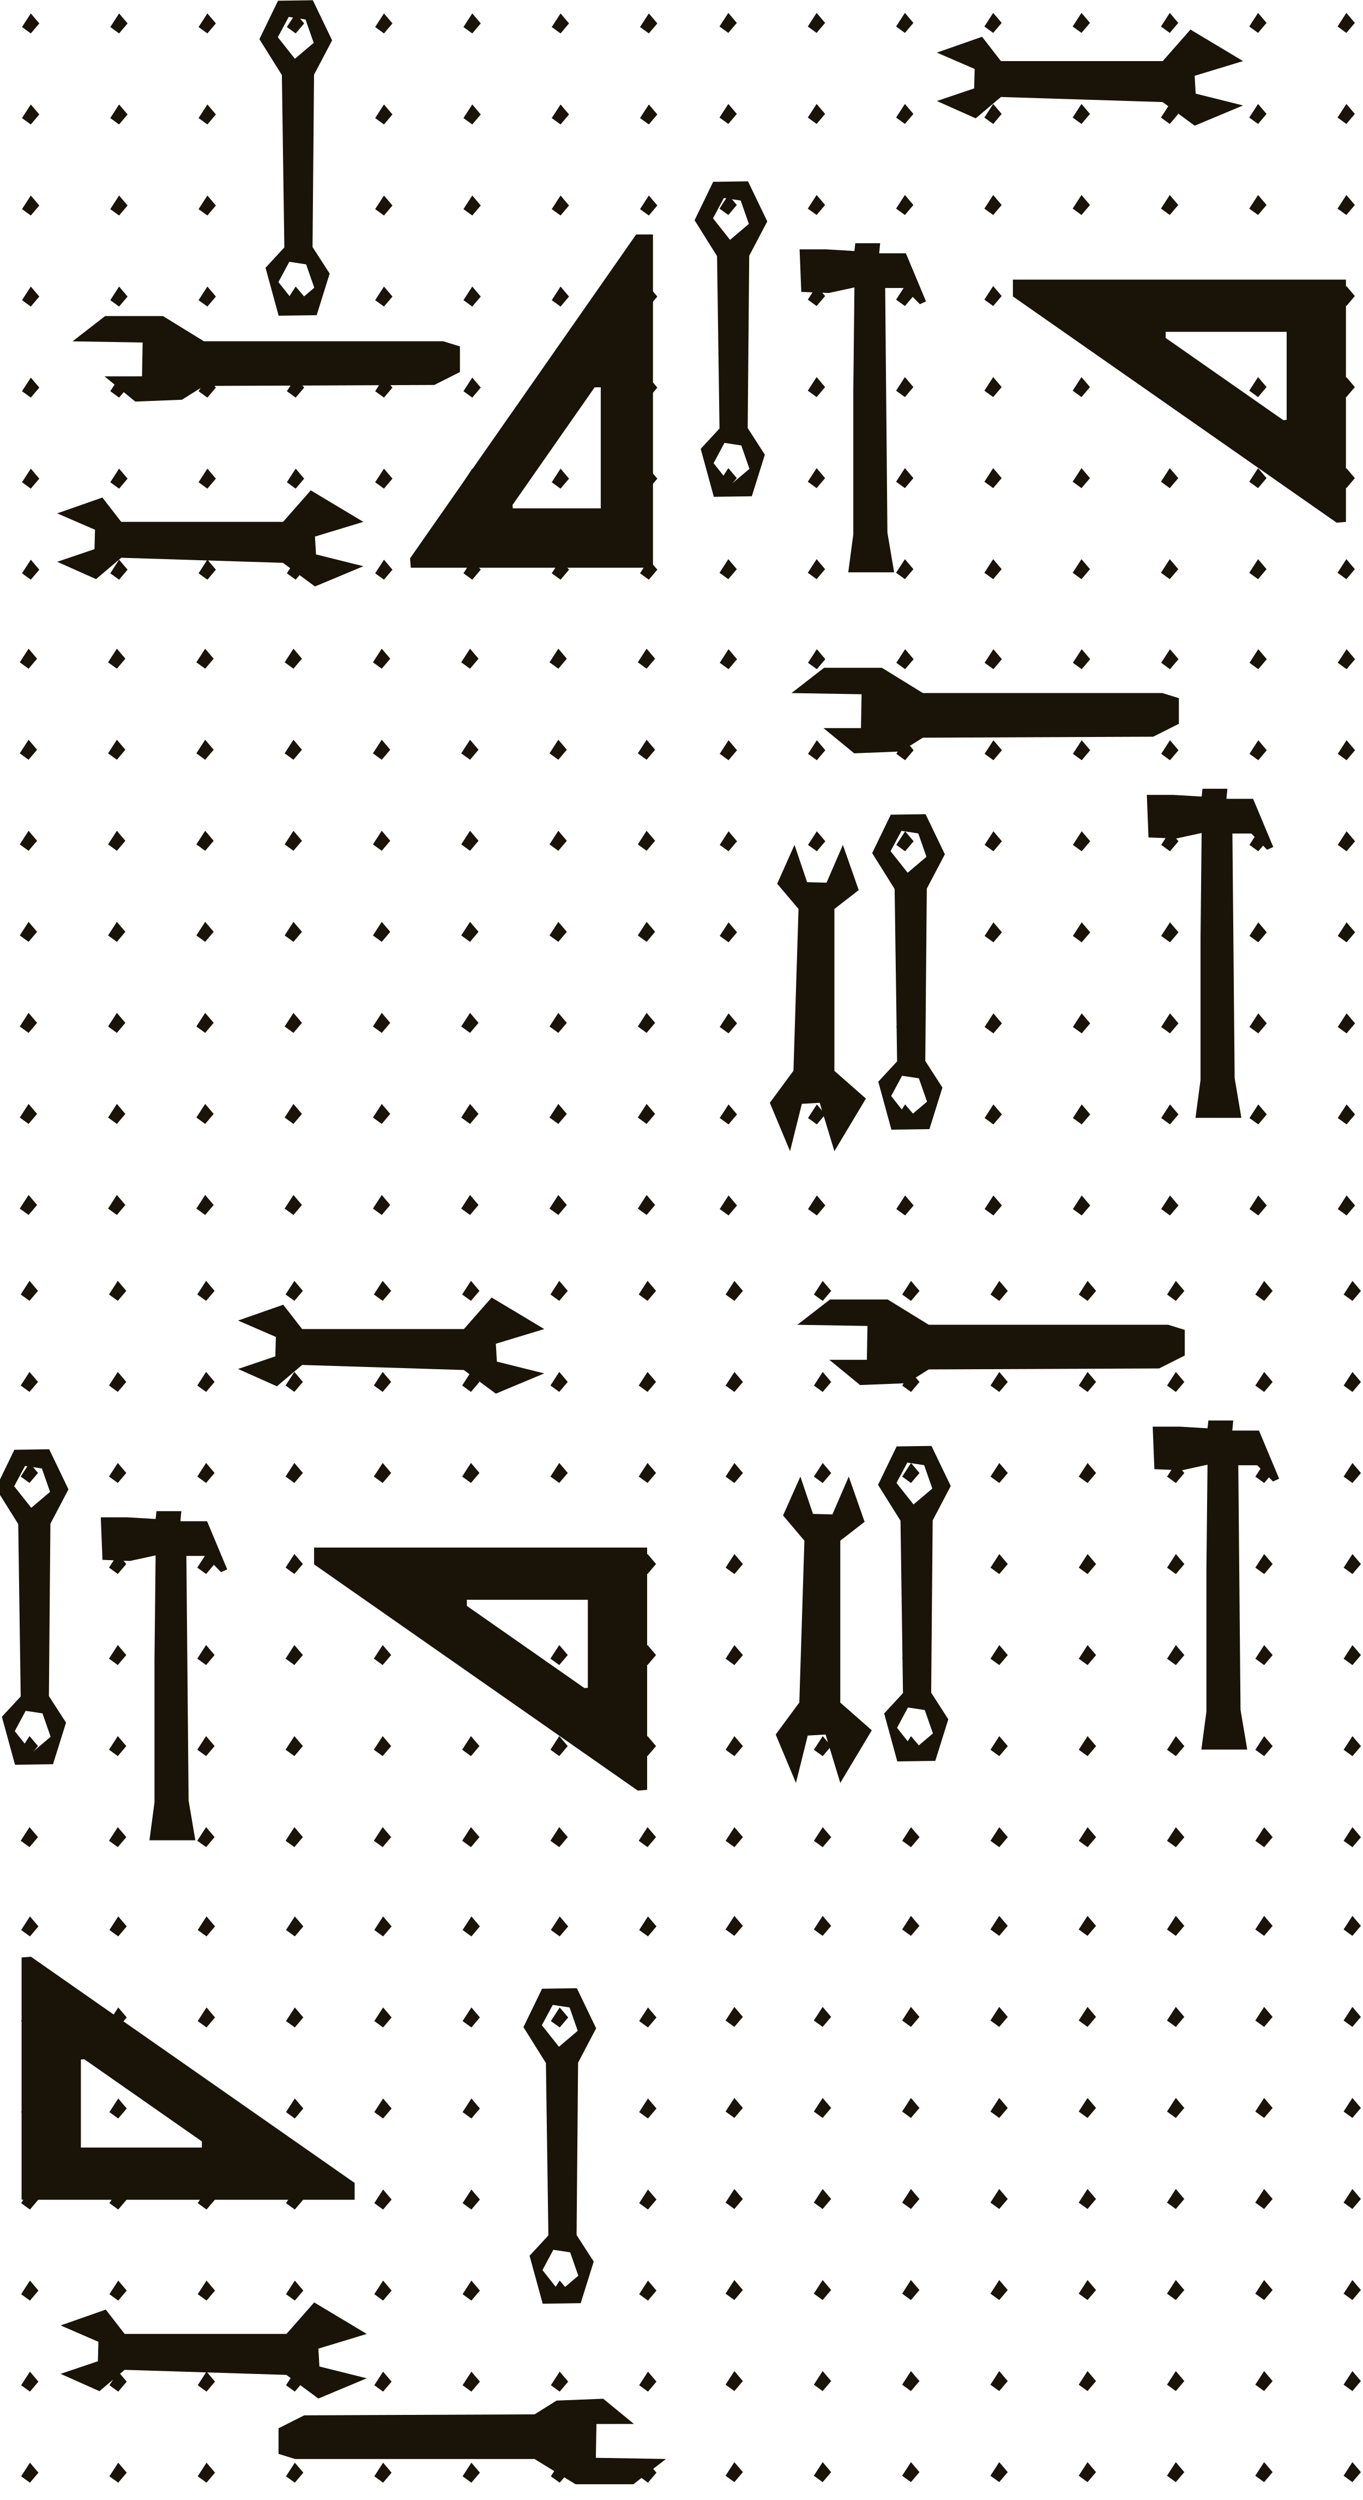 <?xml version="1.0" encoding="UTF-8"?>
<svg id="Layer_1" data-name="Layer 1" xmlns="http://www.w3.org/2000/svg" xmlns:xlink="http://www.w3.org/1999/xlink" viewBox="0 0 960 1760">
  <defs>
    <style>
      .cls-1 {
        fill: none;
      }

      .cls-2 {
        clip-path: url(#clippath);
      }

      .cls-3 {
        fill: #191308;
      }

      .cls-4 {
        clip-path: url(#clippath-1);
      }

      .cls-5 {
        clip-path: url(#clippath-4);
      }

      .cls-6 {
        clip-path: url(#clippath-3);
      }

      .cls-7 {
        clip-path: url(#clippath-2);
      }

      .cls-8 {
        clip-path: url(#clippath-7);
      }

      .cls-9 {
        clip-path: url(#clippath-6);
      }

      .cls-10 {
        clip-path: url(#clippath-5);
      }
    </style>
    <clipPath id="clippath">
      <rect class="cls-1" x="14.89" y="1349.04" width="448.53" height="398.86"/>
    </clipPath>
    <clipPath id="clippath-1">
      <rect class="cls-1" x="14.58" y="901.65" width="448.53" height="398.86"/>
    </clipPath>
    <clipPath id="clippath-2">
      <rect class="cls-1" x="15.49" y="9.44" width="448.53" height="398.86"/>
    </clipPath>
    <clipPath id="clippath-3">
      <rect class="cls-1" x="506.77" y="9.07" width="448.53" height="398.86"/>
    </clipPath>
    <clipPath id="clippath-4">
      <rect class="cls-1" x="511.07" y="901.69" width="448.53" height="398.86"/>
    </clipPath>
    <clipPath id="clippath-5">
      <rect class="cls-1" x="506.93" y="456.99" width="448.53" height="398.86"/>
    </clipPath>
    <clipPath id="clippath-6">
      <rect class="cls-1" x="511.03" y="1348.66" width="448.53" height="398.86"/>
    </clipPath>
    <clipPath id="clippath-7">
      <rect class="cls-1" x="13.93" y="456.64" width="448.53" height="398.86"/>
    </clipPath>
  </defs>
  <g>
    <g class="cls-2">
      <g>
        <polygon class="cls-3" points="21.09 1349.04 14.89 1358.63 21.09 1363.13 27.07 1356.08 21.09 1349.04"/>
        <polygon class="cls-3" points="83.28 1349.04 77.07 1358.63 83.28 1363.13 89.26 1356.08 83.28 1349.04"/>
        <polygon class="cls-3" points="145.46 1349.04 139.26 1358.63 145.46 1363.13 151.44 1356.08 145.46 1349.04"/>
        <polygon class="cls-3" points="207.65 1349.04 201.44 1358.63 207.65 1363.13 213.63 1356.08 207.65 1349.04"/>
        <polygon class="cls-3" points="269.83 1349.04 263.63 1358.63 269.83 1363.13 275.82 1356.08 269.83 1349.04"/>
        <polygon class="cls-3" points="332.02 1349.04 325.82 1358.63 332.02 1363.13 338 1356.08 332.02 1349.04"/>
        <polygon class="cls-3" points="394.21 1349.04 388 1358.63 394.21 1363.13 400.19 1356.08 394.21 1349.04"/>
        <polygon class="cls-3" points="456.39 1349.04 450.19 1358.63 456.39 1363.13 462.37 1356.08 456.39 1349.04"/>
        <polygon class="cls-3" points="21.09 1413.13 14.89 1422.72 21.09 1427.22 27.07 1420.18 21.09 1413.13"/>
        <polygon class="cls-3" points="83.28 1413.13 77.07 1422.72 83.28 1427.22 89.26 1420.18 83.28 1413.13"/>
        <polygon class="cls-3" points="145.46 1413.13 139.26 1422.72 145.46 1427.22 151.44 1420.18 145.46 1413.13"/>
        <polygon class="cls-3" points="207.65 1413.13 201.44 1422.72 207.65 1427.22 213.63 1420.18 207.65 1413.13"/>
        <polygon class="cls-3" points="269.83 1413.13 263.63 1422.72 269.83 1427.22 275.82 1420.18 269.83 1413.13"/>
        <polygon class="cls-3" points="332.02 1413.13 325.82 1422.72 332.02 1427.22 338 1420.18 332.02 1413.13"/>
        <polygon class="cls-3" points="394.21 1413.13 388 1422.72 394.21 1427.22 400.19 1420.18 394.21 1413.13"/>
        <polygon class="cls-3" points="456.39 1413.13 450.19 1422.72 456.39 1427.22 462.37 1420.18 456.39 1413.13"/>
        <polygon class="cls-3" points="21.09 1477.22 14.89 1486.81 21.09 1491.31 27.07 1484.27 21.09 1477.22"/>
        <polygon class="cls-3" points="83.28 1477.22 77.07 1486.81 83.28 1491.31 89.26 1484.27 83.28 1477.22"/>
        <polygon class="cls-3" points="145.46 1477.22 139.26 1486.81 145.46 1491.31 151.44 1484.27 145.46 1477.22"/>
        <polygon class="cls-3" points="207.65 1477.22 201.44 1486.81 207.65 1491.31 213.63 1484.27 207.65 1477.22"/>
        <polygon class="cls-3" points="269.83 1477.22 263.63 1486.81 269.83 1491.31 275.82 1484.27 269.83 1477.22"/>
        <polygon class="cls-3" points="332.02 1477.22 325.82 1486.81 332.02 1491.31 338 1484.27 332.02 1477.22"/>
        <polygon class="cls-3" points="394.21 1477.22 388 1486.81 394.21 1491.31 400.19 1484.27 394.21 1477.22"/>
        <polygon class="cls-3" points="456.39 1477.22 450.19 1486.81 456.39 1491.31 462.37 1484.27 456.39 1477.22"/>
        <polygon class="cls-3" points="21.09 1541.31 14.89 1550.9 21.09 1555.4 27.07 1548.36 21.09 1541.31"/>
        <polygon class="cls-3" points="83.28 1541.31 77.07 1550.9 83.28 1555.4 89.26 1548.36 83.28 1541.31"/>
        <polygon class="cls-3" points="145.46 1541.31 139.26 1550.9 145.46 1555.4 151.44 1548.36 145.46 1541.31"/>
        <polygon class="cls-3" points="207.65 1541.31 201.44 1550.9 207.65 1555.4 213.63 1548.36 207.65 1541.31"/>
        <polygon class="cls-3" points="269.83 1541.31 263.63 1550.9 269.83 1555.4 275.82 1548.36 269.83 1541.31"/>
        <polygon class="cls-3" points="332.02 1541.31 325.82 1550.9 332.02 1555.4 338 1548.36 332.02 1541.31"/>
        <polygon class="cls-3" points="394.21 1541.31 388 1550.9 394.21 1555.4 400.19 1548.36 394.21 1541.31"/>
        <polygon class="cls-3" points="456.39 1541.31 450.19 1550.9 456.39 1555.4 462.37 1548.36 456.39 1541.31"/>
        <polygon class="cls-3" points="21.09 1605.4 14.89 1614.99 21.09 1619.5 27.07 1612.45 21.09 1605.4"/>
        <polygon class="cls-3" points="83.28 1605.4 77.07 1614.99 83.28 1619.5 89.26 1612.45 83.28 1605.4"/>
        <polygon class="cls-3" points="145.46 1605.4 139.26 1614.99 145.46 1619.5 151.44 1612.45 145.46 1605.4"/>
        <polygon class="cls-3" points="207.65 1605.4 201.44 1614.99 207.65 1619.5 213.63 1612.45 207.65 1605.4"/>
        <polygon class="cls-3" points="269.83 1605.4 263.63 1614.99 269.83 1619.5 275.82 1612.45 269.83 1605.4"/>
        <polygon class="cls-3" points="332.02 1605.4 325.82 1614.99 332.02 1619.5 338 1612.45 332.02 1605.4"/>
        <polygon class="cls-3" points="394.21 1605.4 388 1614.99 394.21 1619.5 400.19 1612.45 394.21 1605.4"/>
        <polygon class="cls-3" points="456.39 1605.4 450.19 1614.99 456.39 1619.5 462.37 1612.45 456.39 1605.4"/>
        <polygon class="cls-3" points="21.09 1669.5 14.89 1679.08 21.09 1683.59 27.07 1676.54 21.09 1669.5"/>
        <polygon class="cls-3" points="83.28 1669.5 77.07 1679.08 83.28 1683.59 89.26 1676.54 83.28 1669.5"/>
        <polygon class="cls-3" points="145.46 1669.5 139.26 1679.08 145.46 1683.59 151.44 1676.54 145.46 1669.5"/>
        <polygon class="cls-3" points="207.65 1669.5 201.44 1679.08 207.65 1683.59 213.63 1676.54 207.65 1669.5"/>
        <polygon class="cls-3" points="269.83 1669.5 263.63 1679.08 269.83 1683.59 275.82 1676.54 269.83 1669.5"/>
        <polygon class="cls-3" points="332.02 1669.5 325.82 1679.08 332.02 1683.59 338 1676.54 332.02 1669.5"/>
        <polygon class="cls-3" points="394.21 1669.5 388 1679.08 394.21 1683.59 400.19 1676.54 394.21 1669.5"/>
        <polygon class="cls-3" points="456.39 1669.5 450.19 1679.08 456.39 1683.59 462.37 1676.54 456.39 1669.5"/>
        <polygon class="cls-3" points="21.09 1733.59 14.89 1743.18 21.09 1747.68 27.07 1740.63 21.09 1733.59"/>
        <polygon class="cls-3" points="83.28 1733.59 77.07 1743.18 83.28 1747.68 89.26 1740.63 83.28 1733.59"/>
        <polygon class="cls-3" points="145.46 1733.59 139.26 1743.18 145.46 1747.68 151.44 1740.63 145.46 1733.59"/>
        <polygon class="cls-3" points="207.65 1733.59 201.44 1743.18 207.65 1747.68 213.63 1740.63 207.65 1733.59"/>
        <polygon class="cls-3" points="269.83 1733.59 263.63 1743.18 269.83 1747.68 275.82 1740.63 269.83 1733.59"/>
        <polygon class="cls-3" points="332.02 1733.59 325.82 1743.18 332.02 1747.68 338 1740.63 332.02 1733.59"/>
        <polygon class="cls-3" points="394.21 1733.59 388 1743.18 394.21 1747.68 400.19 1740.63 394.21 1733.59"/>
        <polygon class="cls-3" points="456.39 1733.59 450.19 1743.18 456.39 1747.68 462.37 1740.63 456.39 1733.59"/>
      </g>
    </g>
    <path class="cls-3" d="M249.79,1548.52v-11.84L21.78,1377.42l-6.57,.54v170.57H249.79Zm-192.82-98.73l2.39-.19,82.83,57.85v4.3H56.97v-61.96Z"/>
    <polygon class="cls-3" points="87.8 1642.97 201.76 1642.97 221.28 1620.78 258.32 1642.97 224.24 1653.32 224.98 1665.9 258.32 1674.2 224.24 1688.45 201.69 1671.81 87.8 1668.25 70.05 1683.27 42.68 1671.07 68.94 1662.2 69.31 1648.52 42.68 1636.99 74.51 1625.84 87.8 1642.97"/>
    <path class="cls-3" d="M368.68,1427l15.82,25.27,1.74,121.34-13.25,14.33,9.24,33.76,26.77-.38,9.17-29.27-12.07-18.73,1.06-121.29,12.72-24.2-13.57-28.22-24.53,.35-13.1,27.04Zm32.9,158.53l5.75,16.46-13.23,11.22-12.03-15.18,7.67-14.29,11.84,1.8Zm-.42-172.39l5.75,16.46-13.23,11.22-12.03-15.18,7.67-14.29,11.84,1.8Z"/>
    <polyline class="cls-3" points="214.26 1700.28 196.18 1709.38 196.18 1727.41 207.88 1731.03 376.53 1731.03 405.37 1748.79 446.09 1748.79 469.04 1731 419.67 1730.17 420.1 1706.36 446.52 1706.35 424.86 1688.59 391.99 1689.89 376.53 1699.58"/>
  </g>
  <g>
    <g class="cls-4">
      <g>
        <polygon class="cls-3" points="20.78 901.65 14.58 911.24 20.78 915.74 26.77 908.7 20.78 901.65"/>
        <polygon class="cls-3" points="82.97 901.65 76.77 911.24 82.97 915.74 88.95 908.7 82.97 901.65"/>
        <polygon class="cls-3" points="145.16 901.65 138.95 911.24 145.16 915.74 151.14 908.7 145.16 901.65"/>
        <polygon class="cls-3" points="207.34 901.65 201.14 911.24 207.34 915.74 213.32 908.7 207.34 901.65"/>
        <polygon class="cls-3" points="269.53 901.65 263.32 911.24 269.53 915.74 275.51 908.7 269.53 901.65"/>
        <polygon class="cls-3" points="331.71 901.65 325.51 911.24 331.71 915.74 337.69 908.7 331.71 901.65"/>
        <polygon class="cls-3" points="393.9 901.65 387.69 911.24 393.9 915.74 399.88 908.7 393.9 901.65"/>
        <polygon class="cls-3" points="456.08 901.65 449.88 911.24 456.08 915.74 462.06 908.7 456.08 901.65"/>
        <polygon class="cls-3" points="20.78 965.74 14.58 975.33 20.78 979.83 26.77 972.79 20.78 965.74"/>
        <polygon class="cls-3" points="82.97 965.74 76.77 975.33 82.97 979.83 88.95 972.79 82.97 965.74"/>
        <polygon class="cls-3" points="145.16 965.74 138.95 975.33 145.16 979.83 151.14 972.79 145.16 965.74"/>
        <polygon class="cls-3" points="207.34 965.74 201.14 975.33 207.34 979.83 213.32 972.79 207.34 965.74"/>
        <polygon class="cls-3" points="269.53 965.74 263.32 975.33 269.53 979.83 275.51 972.79 269.53 965.74"/>
        <polygon class="cls-3" points="331.71 965.74 325.51 975.33 331.71 979.83 337.69 972.79 331.71 965.74"/>
        <polygon class="cls-3" points="393.9 965.74 387.69 975.33 393.9 979.83 399.88 972.79 393.9 965.74"/>
        <polygon class="cls-3" points="456.08 965.74 449.88 975.33 456.08 979.83 462.06 972.79 456.08 965.74"/>
        <polygon class="cls-3" points="20.78 1029.83 14.58 1039.42 20.78 1043.92 26.77 1036.88 20.78 1029.83"/>
        <polygon class="cls-3" points="82.97 1029.83 76.77 1039.42 82.97 1043.92 88.95 1036.88 82.97 1029.83"/>
        <polygon class="cls-3" points="145.16 1029.83 138.95 1039.42 145.16 1043.92 151.14 1036.88 145.16 1029.83"/>
        <polygon class="cls-3" points="207.34 1029.83 201.14 1039.42 207.34 1043.92 213.32 1036.88 207.34 1029.83"/>
        <polygon class="cls-3" points="269.53 1029.83 263.32 1039.42 269.53 1043.92 275.51 1036.88 269.53 1029.83"/>
        <polygon class="cls-3" points="331.71 1029.83 325.51 1039.42 331.71 1043.92 337.69 1036.88 331.71 1029.83"/>
        <polygon class="cls-3" points="393.9 1029.83 387.69 1039.42 393.9 1043.92 399.88 1036.88 393.9 1029.83"/>
        <polygon class="cls-3" points="456.08 1029.83 449.88 1039.42 456.08 1043.92 462.06 1036.88 456.08 1029.83"/>
        <polygon class="cls-3" points="20.78 1093.92 14.58 1103.51 20.78 1108.02 26.77 1100.97 20.78 1093.92"/>
        <polygon class="cls-3" points="82.97 1093.92 76.77 1103.51 82.97 1108.02 88.95 1100.97 82.97 1093.92"/>
        <polygon class="cls-3" points="145.16 1093.92 138.95 1103.51 145.16 1108.02 151.14 1100.97 145.16 1093.92"/>
        <polygon class="cls-3" points="207.34 1093.92 201.14 1103.51 207.34 1108.02 213.32 1100.97 207.34 1093.92"/>
        <polygon class="cls-3" points="269.53 1093.92 263.32 1103.51 269.53 1108.02 275.51 1100.97 269.53 1093.92"/>
        <polygon class="cls-3" points="331.71 1093.92 325.51 1103.51 331.71 1108.02 337.69 1100.97 331.71 1093.92"/>
        <polygon class="cls-3" points="393.9 1093.92 387.69 1103.51 393.9 1108.02 399.88 1100.97 393.9 1093.92"/>
        <polygon class="cls-3" points="456.08 1093.92 449.88 1103.51 456.08 1108.02 462.06 1100.97 456.08 1093.92"/>
        <polygon class="cls-3" points="20.78 1158.02 14.58 1167.6 20.78 1172.11 26.77 1165.06 20.78 1158.02"/>
        <polygon class="cls-3" points="82.97 1158.02 76.77 1167.6 82.97 1172.11 88.95 1165.06 82.97 1158.02"/>
        <polygon class="cls-3" points="145.16 1158.02 138.95 1167.6 145.16 1172.11 151.14 1165.06 145.16 1158.02"/>
        <polygon class="cls-3" points="207.34 1158.02 201.14 1167.6 207.34 1172.11 213.32 1165.06 207.34 1158.02"/>
        <polygon class="cls-3" points="269.53 1158.02 263.32 1167.6 269.53 1172.11 275.51 1165.06 269.53 1158.02"/>
        <polygon class="cls-3" points="331.71 1158.02 325.51 1167.6 331.71 1172.11 337.69 1165.06 331.71 1158.02"/>
        <polygon class="cls-3" points="393.9 1158.02 387.69 1167.6 393.9 1172.11 399.88 1165.06 393.9 1158.02"/>
        <polygon class="cls-3" points="456.08 1158.02 449.88 1167.6 456.08 1172.11 462.06 1165.06 456.08 1158.02"/>
        <polygon class="cls-3" points="20.78 1222.11 14.58 1231.7 20.78 1236.2 26.77 1229.15 20.78 1222.11"/>
        <polygon class="cls-3" points="82.97 1222.11 76.77 1231.7 82.97 1236.2 88.95 1229.15 82.97 1222.11"/>
        <polygon class="cls-3" points="145.16 1222.11 138.95 1231.7 145.16 1236.2 151.14 1229.15 145.16 1222.11"/>
        <polygon class="cls-3" points="207.34 1222.11 201.14 1231.7 207.34 1236.2 213.32 1229.15 207.34 1222.11"/>
        <polygon class="cls-3" points="269.53 1222.11 263.32 1231.7 269.53 1236.2 275.51 1229.15 269.53 1222.11"/>
        <polygon class="cls-3" points="331.71 1222.11 325.51 1231.7 331.71 1236.2 337.69 1229.15 331.71 1222.11"/>
        <polygon class="cls-3" points="393.9 1222.11 387.69 1231.7 393.9 1236.2 399.88 1229.15 393.9 1222.11"/>
        <polygon class="cls-3" points="456.08 1222.11 449.88 1231.7 456.08 1236.2 462.06 1229.15 456.08 1222.11"/>
        <polygon class="cls-3" points="20.78 1286.2 14.58 1295.79 20.78 1300.29 26.77 1293.24 20.78 1286.2"/>
        <polygon class="cls-3" points="82.97 1286.2 76.77 1295.79 82.97 1300.29 88.95 1293.24 82.97 1286.2"/>
        <polygon class="cls-3" points="145.16 1286.2 138.95 1295.79 145.16 1300.29 151.14 1293.24 145.16 1286.2"/>
        <polygon class="cls-3" points="207.34 1286.2 201.14 1295.79 207.34 1300.29 213.32 1293.24 207.34 1286.2"/>
        <polygon class="cls-3" points="269.53 1286.2 263.32 1295.79 269.53 1300.29 275.51 1293.24 269.53 1286.2"/>
        <polygon class="cls-3" points="331.71 1286.2 325.51 1295.79 331.71 1300.29 337.69 1293.24 331.71 1286.2"/>
        <polygon class="cls-3" points="393.9 1286.2 387.69 1295.79 393.9 1300.29 399.88 1293.24 393.9 1286.2"/>
        <polygon class="cls-3" points="456.08 1286.2 449.88 1295.79 456.08 1300.29 462.06 1293.24 456.08 1286.2"/>
      </g>
    </g>
    <path class="cls-3" d="M221.22,1089.41v11.84l228.01,159.26,6.57-.54v-170.57H221.22Zm192.82,98.73l-2.39,.19-82.83-57.85v-4.3h85.21v61.96Z"/>
    <polygon class="cls-3" points="212.79 935.58 326.75 935.58 346.28 913.39 383.31 935.58 349.23 945.93 349.97 958.51 383.31 966.81 349.23 981.06 326.68 964.42 212.79 960.86 195.04 975.89 167.67 963.68 193.93 954.81 194.3 941.13 167.67 929.6 199.5 918.46 212.79 935.58"/>
    <polygon class="cls-3" points="108.81 1168.59 108.81 1268.8 105.26 1295.46 137.58 1295.46 132.84 1267.48 131.27 1095.3 144.6 1095.3 155.7 1106.73 160.03 1104.76 145.85 1070.87 127.05 1070.87 127.72 1063.78 110.21 1063.78 109.6 1069.3 89.9 1068.12 70.98 1068.12 72.17 1098.06 91.47 1098.85 109.6 1094.91 108.81 1168.59"/>
    <path class="cls-3" d="M-2.98,1047.6l15.82,25.27,1.74,121.34-13.25,14.33,9.24,33.76,26.77-.38,9.17-29.27-12.07-18.73,1.06-121.29,12.72-24.2-13.57-28.22-24.53,.35-13.1,27.04Zm32.9,158.53l5.75,16.46-13.23,11.22-12.03-15.18,7.67-14.29,11.84,1.8Zm-.42-172.39l5.75,16.46-13.23,11.22-12.03-15.18,7.67-14.29,11.84,1.8Z"/>
  </g>
  <g>
    <g class="cls-7">
      <g>
        <polygon class="cls-3" points="21.7 9.44 15.49 19.03 21.7 23.53 27.68 16.48 21.7 9.44"/>
        <polygon class="cls-3" points="83.88 9.44 77.68 19.03 83.88 23.53 89.86 16.48 83.88 9.44"/>
        <polygon class="cls-3" points="146.07 9.44 139.86 19.03 146.07 23.53 152.05 16.48 146.07 9.44"/>
        <polygon class="cls-3" points="208.25 9.44 202.05 19.03 208.25 23.53 214.24 16.48 208.25 9.44"/>
        <polygon class="cls-3" points="270.44 9.44 264.24 19.03 270.44 23.53 276.42 16.48 270.44 9.44"/>
        <polygon class="cls-3" points="332.63 9.44 326.42 19.03 332.63 23.53 338.61 16.48 332.63 9.44"/>
        <polygon class="cls-3" points="394.81 9.44 388.61 19.03 394.81 23.53 400.79 16.48 394.81 9.44"/>
        <polygon class="cls-3" points="457 9.44 450.79 19.03 457 23.53 462.98 16.48 457 9.44"/>
        <polygon class="cls-3" points="21.7 73.53 15.49 83.12 21.7 87.62 27.68 80.57 21.7 73.53"/>
        <polygon class="cls-3" points="83.88 73.53 77.68 83.12 83.88 87.62 89.86 80.57 83.88 73.53"/>
        <polygon class="cls-3" points="146.07 73.53 139.86 83.12 146.07 87.62 152.05 80.57 146.07 73.53"/>
        <polygon class="cls-3" points="208.25 73.53 202.05 83.12 208.25 87.62 214.24 80.57 208.25 73.53"/>
        <polygon class="cls-3" points="270.44 73.53 264.24 83.12 270.44 87.62 276.42 80.57 270.44 73.53"/>
        <polygon class="cls-3" points="332.63 73.53 326.42 83.12 332.63 87.62 338.61 80.57 332.63 73.53"/>
        <polygon class="cls-3" points="394.81 73.53 388.61 83.12 394.81 87.62 400.79 80.57 394.81 73.53"/>
        <polygon class="cls-3" points="457 73.53 450.79 83.12 457 87.62 462.98 80.57 457 73.53"/>
        <polygon class="cls-3" points="21.7 137.62 15.49 147.21 21.7 151.71 27.68 144.66 21.7 137.62"/>
        <polygon class="cls-3" points="83.88 137.62 77.68 147.21 83.88 151.71 89.86 144.66 83.88 137.62"/>
        <polygon class="cls-3" points="146.07 137.62 139.86 147.21 146.07 151.71 152.05 144.66 146.07 137.62"/>
        <polygon class="cls-3" points="208.25 137.62 202.05 147.21 208.25 151.71 214.24 144.66 208.25 137.62"/>
        <polygon class="cls-3" points="270.44 137.62 264.24 147.21 270.44 151.71 276.42 144.66 270.44 137.62"/>
        <polygon class="cls-3" points="332.63 137.62 326.42 147.21 332.63 151.71 338.61 144.66 332.63 137.62"/>
        <polygon class="cls-3" points="394.81 137.62 388.61 147.21 394.81 151.71 400.79 144.66 394.81 137.62"/>
        <polygon class="cls-3" points="457 137.62 450.79 147.21 457 151.71 462.98 144.66 457 137.62"/>
        <polygon class="cls-3" points="21.7 201.71 15.49 211.3 21.7 215.8 27.68 208.76 21.7 201.71"/>
        <polygon class="cls-3" points="83.88 201.71 77.68 211.3 83.88 215.8 89.86 208.76 83.88 201.71"/>
        <polygon class="cls-3" points="146.07 201.71 139.86 211.3 146.07 215.8 152.05 208.76 146.07 201.71"/>
        <polygon class="cls-3" points="208.25 201.71 202.05 211.3 208.25 215.8 214.24 208.76 208.25 201.71"/>
        <polygon class="cls-3" points="270.44 201.71 264.24 211.3 270.44 215.8 276.42 208.76 270.44 201.71"/>
        <polygon class="cls-3" points="332.63 201.71 326.42 211.3 332.63 215.8 338.61 208.76 332.63 201.71"/>
        <polygon class="cls-3" points="394.81 201.71 388.61 211.3 394.81 215.8 400.79 208.76 394.81 201.71"/>
        <polygon class="cls-3" points="457 201.71 450.79 211.3 457 215.8 462.98 208.76 457 201.71"/>
        <polygon class="cls-3" points="21.7 265.8 15.49 275.39 21.7 279.89 27.68 272.85 21.7 265.8"/>
        <polygon class="cls-3" points="83.88 265.8 77.68 275.39 83.88 279.89 89.86 272.85 83.88 265.8"/>
        <polygon class="cls-3" points="146.07 265.8 139.86 275.39 146.07 279.89 152.05 272.85 146.07 265.8"/>
        <polygon class="cls-3" points="208.25 265.8 202.05 275.39 208.25 279.89 214.24 272.85 208.25 265.8"/>
        <polygon class="cls-3" points="270.44 265.8 264.24 275.39 270.44 279.89 276.42 272.85 270.44 265.8"/>
        <polygon class="cls-3" points="332.63 265.8 326.42 275.39 332.63 279.89 338.61 272.85 332.63 265.8"/>
        <polygon class="cls-3" points="394.81 265.8 388.61 275.39 394.81 279.89 400.79 272.85 394.81 265.8"/>
        <polygon class="cls-3" points="457 265.8 450.79 275.39 457 279.89 462.98 272.85 457 265.8"/>
        <polygon class="cls-3" points="21.7 329.89 15.49 339.48 21.7 343.98 27.68 336.94 21.7 329.89"/>
        <polygon class="cls-3" points="83.88 329.89 77.68 339.48 83.88 343.98 89.86 336.94 83.88 329.89"/>
        <polygon class="cls-3" points="146.07 329.89 139.86 339.48 146.07 343.98 152.05 336.94 146.07 329.89"/>
        <polygon class="cls-3" points="208.25 329.89 202.05 339.48 208.25 343.98 214.24 336.94 208.25 329.89"/>
        <polygon class="cls-3" points="270.44 329.89 264.24 339.48 270.44 343.98 276.42 336.94 270.44 329.89"/>
        <polygon class="cls-3" points="332.63 329.89 326.42 339.48 332.63 343.98 338.61 336.94 332.63 329.89"/>
        <polygon class="cls-3" points="394.81 329.89 388.61 339.48 394.81 343.98 400.79 336.94 394.81 329.89"/>
        <polygon class="cls-3" points="457 329.89 450.79 339.48 457 343.98 462.98 336.94 457 329.89"/>
        <polygon class="cls-3" points="21.7 393.98 15.49 403.57 21.7 408.07 27.68 401.03 21.7 393.98"/>
        <polygon class="cls-3" points="83.88 393.98 77.68 403.57 83.88 408.07 89.86 401.03 83.88 393.98"/>
        <polygon class="cls-3" points="146.07 393.98 139.86 403.57 146.07 408.07 152.05 401.03 146.07 393.98"/>
        <polygon class="cls-3" points="208.25 393.98 202.05 403.57 208.25 408.07 214.24 401.03 208.25 393.98"/>
        <polygon class="cls-3" points="270.44 393.98 264.24 403.57 270.44 408.07 276.42 401.03 270.44 393.98"/>
        <polygon class="cls-3" points="332.63 393.98 326.42 403.57 332.63 408.07 338.61 401.03 332.63 393.98"/>
        <polygon class="cls-3" points="394.81 393.98 388.61 403.57 394.81 408.07 400.79 401.03 394.81 393.98"/>
        <polygon class="cls-3" points="457 393.98 450.79 403.57 457 408.07 462.98 401.03 457 393.98"/>
      </g>
    </g>
    <polyline class="cls-3" points="305.88 270.99 323.95 261.9 323.95 243.87 312.26 240.24 143.61 240.24 114.76 222.48 74.04 222.48 51.1 240.28 100.47 241.11 100.03 264.92 73.62 264.93 95.27 282.69 128.15 281.39 143.61 271.69"/>
    <path class="cls-3" d="M459.9,165.05h-11.84l-159.26,228.01,.54,6.57h170.57V165.05Zm-98.73,192.82l-.19-2.39,57.85-82.83h4.3v85.21h-61.96Z"/>
    <path class="cls-3" d="M182.71,27.56l15.82,25.27,1.74,121.34-13.25,14.33,9.24,33.76,26.77-.38,9.17-29.27-12.07-18.73,1.06-121.29,12.72-24.2L220.34,.16l-24.53,.35-13.1,27.04Zm32.9,158.53l5.75,16.46-13.23,11.22-12.03-15.18,7.67-14.29,11.84,1.8Zm-.42-172.39l5.75,16.46-13.23,11.22-12.03-15.18,7.67-14.29,11.84,1.8Z"/>
    <polygon class="cls-3" points="85.39 367.37 199.36 367.37 218.88 345.18 255.92 367.37 221.84 377.72 222.58 390.29 255.92 398.6 221.84 412.85 199.29 396.21 85.39 392.64 67.65 407.67 40.28 395.47 66.54 386.59 66.91 372.91 40.28 361.39 72.11 350.24 85.39 367.37"/>
  </g>
  <g>
    <g class="cls-6">
      <g>
        <polygon class="cls-3" points="512.98 9.07 506.77 18.66 512.98 23.17 518.96 16.12 512.98 9.07"/>
        <polygon class="cls-3" points="575.16 9.07 568.96 18.66 575.16 23.17 581.14 16.12 575.16 9.07"/>
        <polygon class="cls-3" points="637.35 9.07 631.14 18.66 637.35 23.17 643.33 16.12 637.35 9.07"/>
        <polygon class="cls-3" points="699.53 9.07 693.33 18.66 699.53 23.17 705.51 16.12 699.53 9.07"/>
        <polygon class="cls-3" points="761.72 9.07 755.51 18.66 761.72 23.17 767.7 16.12 761.72 9.07"/>
        <polygon class="cls-3" points="823.9 9.07 817.7 18.66 823.9 23.17 829.89 16.12 823.9 9.07"/>
        <polygon class="cls-3" points="886.09 9.07 879.89 18.66 886.09 23.17 892.07 16.12 886.09 9.07"/>
        <polygon class="cls-3" points="948.28 9.07 942.07 18.66 948.28 23.17 954.26 16.12 948.28 9.07"/>
        <polygon class="cls-3" points="512.98 73.17 506.77 82.75 512.98 87.26 518.96 80.21 512.98 73.17"/>
        <polygon class="cls-3" points="575.16 73.17 568.96 82.75 575.16 87.26 581.14 80.21 575.16 73.17"/>
        <polygon class="cls-3" points="637.35 73.17 631.14 82.75 637.35 87.26 643.33 80.21 637.35 73.17"/>
        <polygon class="cls-3" points="699.53 73.17 693.33 82.75 699.53 87.26 705.51 80.21 699.53 73.17"/>
        <polygon class="cls-3" points="761.72 73.17 755.51 82.75 761.72 87.26 767.7 80.21 761.72 73.17"/>
        <polygon class="cls-3" points="823.9 73.17 817.7 82.75 823.9 87.26 829.89 80.21 823.9 73.17"/>
        <polygon class="cls-3" points="886.09 73.17 879.89 82.75 886.09 87.26 892.07 80.21 886.09 73.17"/>
        <polygon class="cls-3" points="948.28 73.17 942.07 82.75 948.28 87.26 954.26 80.21 948.28 73.17"/>
        <polygon class="cls-3" points="512.98 137.26 506.77 146.85 512.98 151.35 518.96 144.3 512.98 137.26"/>
        <polygon class="cls-3" points="575.16 137.26 568.96 146.85 575.16 151.35 581.14 144.3 575.16 137.26"/>
        <polygon class="cls-3" points="637.35 137.26 631.14 146.85 637.35 151.35 643.33 144.3 637.35 137.26"/>
        <polygon class="cls-3" points="699.53 137.26 693.33 146.85 699.53 151.35 705.51 144.3 699.53 137.26"/>
        <polygon class="cls-3" points="761.72 137.26 755.51 146.85 761.72 151.35 767.7 144.3 761.72 137.26"/>
        <polygon class="cls-3" points="823.9 137.26 817.7 146.85 823.9 151.35 829.89 144.3 823.9 137.26"/>
        <polygon class="cls-3" points="886.09 137.26 879.89 146.85 886.09 151.35 892.07 144.3 886.09 137.26"/>
        <polygon class="cls-3" points="948.28 137.26 942.07 146.85 948.28 151.35 954.26 144.3 948.28 137.26"/>
        <polygon class="cls-3" points="512.98 201.35 506.77 210.94 512.98 215.44 518.96 208.39 512.98 201.35"/>
        <polygon class="cls-3" points="575.16 201.35 568.96 210.94 575.16 215.44 581.14 208.39 575.16 201.35"/>
        <polygon class="cls-3" points="637.35 201.35 631.14 210.94 637.35 215.44 643.33 208.39 637.35 201.35"/>
        <polygon class="cls-3" points="699.53 201.35 693.33 210.94 699.53 215.44 705.51 208.39 699.53 201.35"/>
        <polygon class="cls-3" points="761.72 201.35 755.51 210.94 761.72 215.44 767.7 208.39 761.72 201.35"/>
        <polygon class="cls-3" points="823.9 201.35 817.7 210.94 823.9 215.44 829.89 208.39 823.9 201.35"/>
        <polygon class="cls-3" points="886.09 201.35 879.89 210.94 886.09 215.44 892.07 208.39 886.09 201.35"/>
        <polygon class="cls-3" points="948.28 201.35 942.07 210.94 948.28 215.44 954.26 208.39 948.28 201.35"/>
        <polygon class="cls-3" points="512.98 265.44 506.77 275.03 512.98 279.53 518.96 272.49 512.98 265.44"/>
        <polygon class="cls-3" points="575.16 265.44 568.96 275.03 575.16 279.53 581.14 272.49 575.16 265.44"/>
        <polygon class="cls-3" points="637.35 265.44 631.14 275.03 637.35 279.53 643.33 272.49 637.35 265.44"/>
        <polygon class="cls-3" points="699.53 265.44 693.33 275.03 699.53 279.53 705.51 272.49 699.53 265.44"/>
        <polygon class="cls-3" points="761.72 265.44 755.51 275.03 761.72 279.53 767.7 272.49 761.72 265.44"/>
        <polygon class="cls-3" points="823.9 265.44 817.7 275.03 823.9 279.53 829.89 272.49 823.9 265.44"/>
        <polygon class="cls-3" points="886.09 265.44 879.89 275.03 886.09 279.53 892.07 272.49 886.09 265.44"/>
        <polygon class="cls-3" points="948.28 265.44 942.07 275.03 948.28 279.53 954.26 272.49 948.28 265.44"/>
        <polygon class="cls-3" points="512.98 329.53 506.77 339.12 512.98 343.62 518.96 336.58 512.98 329.53"/>
        <polygon class="cls-3" points="575.16 329.53 568.96 339.12 575.16 343.62 581.14 336.58 575.16 329.53"/>
        <polygon class="cls-3" points="637.35 329.53 631.14 339.12 637.35 343.62 643.33 336.58 637.35 329.53"/>
        <polygon class="cls-3" points="699.53 329.53 693.33 339.12 699.53 343.62 705.51 336.58 699.53 329.53"/>
        <polygon class="cls-3" points="761.72 329.53 755.51 339.12 761.72 343.62 767.7 336.58 761.72 329.53"/>
        <polygon class="cls-3" points="823.9 329.53 817.7 339.12 823.9 343.62 829.89 336.58 823.9 329.53"/>
        <polygon class="cls-3" points="886.09 329.53 879.89 339.12 886.09 343.62 892.07 336.58 886.09 329.53"/>
        <polygon class="cls-3" points="948.28 329.53 942.07 339.12 948.28 343.62 954.26 336.58 948.28 329.53"/>
        <polygon class="cls-3" points="512.98 393.62 506.77 403.21 512.98 407.71 518.96 400.67 512.98 393.62"/>
        <polygon class="cls-3" points="575.16 393.62 568.96 403.21 575.16 407.71 581.14 400.67 575.16 393.62"/>
        <polygon class="cls-3" points="637.35 393.62 631.14 403.21 637.35 407.71 643.33 400.67 637.35 393.62"/>
        <polygon class="cls-3" points="699.53 393.62 693.33 403.21 699.53 407.71 705.51 400.67 699.53 393.62"/>
        <polygon class="cls-3" points="761.72 393.62 755.51 403.21 761.72 407.71 767.7 400.67 761.72 393.62"/>
        <polygon class="cls-3" points="823.9 393.62 817.7 403.21 823.9 407.71 829.89 400.67 823.9 393.62"/>
        <polygon class="cls-3" points="886.09 393.62 879.89 403.21 886.09 407.71 892.07 400.67 886.09 393.62"/>
        <polygon class="cls-3" points="948.28 393.62 942.07 403.21 948.28 407.71 954.26 400.67 948.28 393.62"/>
      </g>
    </g>
    <path class="cls-3" d="M713.41,196.83v11.84l228.01,159.26,6.57-.54V196.83h-234.58Zm192.82,98.73l-2.39,.19-82.83-57.85v-4.3h85.21v61.96Z"/>
    <polygon class="cls-3" points="704.98 43 818.95 43 838.47 20.82 875.5 43 841.43 53.36 842.16 65.93 875.5 74.24 841.43 88.49 818.87 71.85 704.98 68.28 687.23 83.31 659.87 71.11 686.12 62.23 686.49 48.55 659.87 37.03 691.7 25.88 704.98 43"/>
    <polygon class="cls-3" points="601 276.01 601 376.22 597.45 402.88 629.77 402.88 625.03 374.91 623.46 202.73 636.79 202.73 647.89 214.15 652.22 212.18 638.04 178.3 619.24 178.3 619.91 171.21 602.4 171.21 601.79 176.72 582.09 175.54 563.18 175.54 564.36 205.48 583.66 206.27 601.79 202.33 601 276.01"/>
    <path class="cls-3" d="M489.21,155.03l15.82,25.27,1.74,121.34-13.25,14.33,9.24,33.76,26.77-.38,9.17-29.27-12.07-18.73,1.06-121.29,12.72-24.2-13.57-28.22-24.53,.35-13.1,27.04Zm32.9,158.53l5.75,16.46-13.23,11.22-12.03-15.18,7.67-14.29,11.84,1.8Zm-.42-172.39l5.75,16.46-13.23,11.22-12.03-15.18,7.67-14.29,11.84,1.8Z"/>
  </g>
  <g>
    <g class="cls-5">
      <g>
        <polygon class="cls-3" points="517.27 901.69 511.07 911.28 517.27 915.78 523.26 908.74 517.27 901.69"/>
        <polygon class="cls-3" points="579.46 901.69 573.26 911.28 579.46 915.78 585.44 908.74 579.46 901.69"/>
        <polygon class="cls-3" points="641.65 901.69 635.44 911.28 641.65 915.78 647.63 908.74 641.65 901.69"/>
        <polygon class="cls-3" points="703.83 901.69 697.63 911.28 703.83 915.78 709.81 908.74 703.83 901.69"/>
        <polygon class="cls-3" points="766.02 901.69 759.81 911.28 766.02 915.78 772 908.74 766.02 901.69"/>
        <polygon class="cls-3" points="828.2 901.69 822 911.28 828.2 915.78 834.18 908.74 828.2 901.69"/>
        <polygon class="cls-3" points="890.39 901.69 884.18 911.28 890.39 915.78 896.37 908.74 890.39 901.69"/>
        <polygon class="cls-3" points="952.57 901.69 946.37 911.28 952.57 915.78 958.56 908.74 952.57 901.69"/>
        <polygon class="cls-3" points="517.27 965.78 511.07 975.37 517.27 979.87 523.26 972.83 517.27 965.78"/>
        <polygon class="cls-3" points="579.46 965.78 573.26 975.37 579.46 979.87 585.44 972.83 579.46 965.78"/>
        <polygon class="cls-3" points="641.65 965.78 635.44 975.37 641.65 979.87 647.63 972.83 641.65 965.78"/>
        <polygon class="cls-3" points="703.83 965.78 697.63 975.37 703.83 979.87 709.81 972.83 703.83 965.78"/>
        <polygon class="cls-3" points="766.02 965.78 759.81 975.37 766.02 979.87 772 972.83 766.02 965.78"/>
        <polygon class="cls-3" points="828.2 965.78 822 975.37 828.2 979.87 834.18 972.83 828.2 965.78"/>
        <polygon class="cls-3" points="890.39 965.78 884.18 975.37 890.39 979.87 896.37 972.83 890.39 965.78"/>
        <polygon class="cls-3" points="952.57 965.78 946.37 975.37 952.57 979.87 958.56 972.83 952.57 965.78"/>
        <polygon class="cls-3" points="517.27 1029.87 511.07 1039.46 517.27 1043.97 523.26 1036.92 517.27 1029.87"/>
        <polygon class="cls-3" points="579.46 1029.87 573.26 1039.46 579.46 1043.97 585.44 1036.92 579.46 1029.87"/>
        <polygon class="cls-3" points="641.65 1029.87 635.44 1039.46 641.65 1043.97 647.63 1036.92 641.65 1029.87"/>
        <polygon class="cls-3" points="703.83 1029.87 697.63 1039.46 703.83 1043.97 709.81 1036.92 703.83 1029.87"/>
        <polygon class="cls-3" points="766.02 1029.87 759.81 1039.46 766.02 1043.97 772 1036.92 766.02 1029.87"/>
        <polygon class="cls-3" points="828.2 1029.87 822 1039.46 828.2 1043.97 834.18 1036.92 828.2 1029.87"/>
        <polygon class="cls-3" points="890.39 1029.87 884.18 1039.46 890.39 1043.97 896.37 1036.92 890.39 1029.87"/>
        <polygon class="cls-3" points="952.57 1029.87 946.37 1039.46 952.57 1043.97 958.56 1036.92 952.57 1029.87"/>
        <polygon class="cls-3" points="517.27 1093.97 511.07 1103.55 517.27 1108.06 523.26 1101.01 517.27 1093.97"/>
        <polygon class="cls-3" points="579.46 1093.97 573.26 1103.55 579.46 1108.06 585.44 1101.01 579.46 1093.97"/>
        <polygon class="cls-3" points="641.65 1093.97 635.44 1103.55 641.65 1108.06 647.63 1101.01 641.65 1093.97"/>
        <polygon class="cls-3" points="703.83 1093.97 697.63 1103.55 703.83 1108.06 709.81 1101.01 703.83 1093.97"/>
        <polygon class="cls-3" points="766.02 1093.97 759.81 1103.55 766.02 1108.06 772 1101.01 766.02 1093.97"/>
        <polygon class="cls-3" points="828.2 1093.97 822 1103.55 828.2 1108.06 834.18 1101.01 828.2 1093.97"/>
        <polygon class="cls-3" points="890.39 1093.97 884.18 1103.55 890.39 1108.06 896.37 1101.01 890.39 1093.97"/>
        <polygon class="cls-3" points="952.57 1093.97 946.37 1103.55 952.57 1108.06 958.56 1101.01 952.57 1093.97"/>
        <polygon class="cls-3" points="517.27 1158.06 511.07 1167.65 517.27 1172.15 523.26 1165.1 517.27 1158.06"/>
        <polygon class="cls-3" points="579.46 1158.06 573.26 1167.65 579.46 1172.15 585.44 1165.1 579.46 1158.06"/>
        <polygon class="cls-3" points="641.65 1158.06 635.44 1167.65 641.65 1172.15 647.63 1165.1 641.65 1158.06"/>
        <polygon class="cls-3" points="703.83 1158.06 697.63 1167.65 703.83 1172.15 709.81 1165.1 703.83 1158.06"/>
        <polygon class="cls-3" points="766.02 1158.06 759.81 1167.65 766.02 1172.15 772 1165.1 766.02 1158.06"/>
        <polygon class="cls-3" points="828.2 1158.06 822 1167.65 828.2 1172.15 834.18 1165.1 828.2 1158.06"/>
        <polygon class="cls-3" points="890.39 1158.06 884.18 1167.65 890.39 1172.15 896.37 1165.1 890.39 1158.06"/>
        <polygon class="cls-3" points="952.57 1158.06 946.37 1167.65 952.57 1172.15 958.56 1165.1 952.57 1158.06"/>
        <polygon class="cls-3" points="517.27 1222.15 511.07 1231.74 517.27 1236.24 523.26 1229.19 517.27 1222.15"/>
        <polygon class="cls-3" points="579.46 1222.15 573.26 1231.74 579.46 1236.24 585.44 1229.19 579.46 1222.15"/>
        <polygon class="cls-3" points="641.65 1222.15 635.44 1231.74 641.65 1236.24 647.63 1229.19 641.65 1222.15"/>
        <polygon class="cls-3" points="703.83 1222.15 697.63 1231.74 703.83 1236.24 709.81 1229.19 703.83 1222.15"/>
        <polygon class="cls-3" points="766.02 1222.15 759.81 1231.74 766.02 1236.24 772 1229.19 766.02 1222.15"/>
        <polygon class="cls-3" points="828.2 1222.15 822 1231.74 828.2 1236.24 834.18 1229.19 828.2 1222.15"/>
        <polygon class="cls-3" points="890.39 1222.15 884.18 1231.74 890.39 1236.24 896.37 1229.19 890.39 1222.15"/>
        <polygon class="cls-3" points="952.57 1222.15 946.37 1231.74 952.57 1236.24 958.56 1229.19 952.57 1222.15"/>
        <polygon class="cls-3" points="517.27 1286.24 511.07 1295.83 517.27 1300.33 523.26 1293.28 517.27 1286.24"/>
        <polygon class="cls-3" points="579.46 1286.24 573.26 1295.83 579.46 1300.33 585.44 1293.28 579.46 1286.24"/>
        <polygon class="cls-3" points="641.65 1286.24 635.44 1295.83 641.65 1300.33 647.63 1293.28 641.65 1286.24"/>
        <polygon class="cls-3" points="703.83 1286.24 697.63 1295.83 703.83 1300.33 709.81 1293.28 703.83 1286.24"/>
        <polygon class="cls-3" points="766.02 1286.24 759.81 1295.83 766.02 1300.33 772 1293.28 766.02 1286.24"/>
        <polygon class="cls-3" points="828.2 1286.24 822 1295.83 828.2 1300.33 834.18 1293.28 828.2 1286.24"/>
        <polygon class="cls-3" points="890.39 1286.24 884.18 1295.83 890.39 1300.33 896.37 1293.28 890.39 1286.24"/>
        <polygon class="cls-3" points="952.57 1286.24 946.37 1295.83 952.57 1300.33 958.56 1293.28 952.57 1286.24"/>
      </g>
    </g>
    <path class="cls-3" d="M618.43,1045.25l15.82,25.27,1.74,121.34-13.25,14.33,9.24,33.76,26.77-.38,9.17-29.27-12.07-18.73,1.06-121.29,12.72-24.2-13.57-28.22-24.53,.35-13.1,27.04Zm32.9,158.53l5.75,16.46-13.23,11.22-12.03-15.18,7.67-14.29,11.84,1.8Zm-.42-172.39l5.75,16.46-13.23,11.22-12.03-15.18,7.67-14.29,11.84,1.8Z"/>
    <polygon class="cls-3" points="591.84 1084.56 591.84 1198.53 614.02 1218.05 591.84 1255.09 581.48 1221.01 568.91 1221.75 560.61 1255.09 546.35 1221.01 562.99 1198.45 566.56 1084.56 551.53 1066.81 563.73 1039.45 572.61 1065.71 586.29 1066.07 597.81 1039.45 608.96 1071.28 591.84 1084.56"/>
    <polyline class="cls-3" points="816.39 963.31 834.46 954.21 834.46 936.18 822.77 932.56 654.12 932.56 625.27 914.8 584.55 914.8 561.61 932.59 610.98 933.42 610.55 957.23 584.13 957.24 605.78 975 638.66 973.7 654.12 964.01"/>
    <polygon class="cls-3" points="849.71 1104.75 849.71 1204.96 846.16 1231.62 878.48 1231.62 873.74 1203.65 872.17 1031.47 885.49 1031.47 896.59 1042.89 900.93 1040.92 886.74 1007.04 867.95 1007.04 868.62 999.95 851.1 999.95 850.49 1005.46 830.79 1004.28 811.88 1004.28 813.06 1034.22 832.37 1035.01 850.49 1031.07 849.71 1104.75"/>
  </g>
  <g>
    <g class="cls-10">
      <g>
        <polygon class="cls-3" points="513.13 456.99 506.93 466.57 513.13 471.08 519.11 464.03 513.13 456.99"/>
        <polygon class="cls-3" points="575.32 456.99 569.11 466.57 575.32 471.08 581.3 464.03 575.32 456.99"/>
        <polygon class="cls-3" points="637.5 456.99 631.3 466.57 637.5 471.08 643.49 464.03 637.5 456.99"/>
        <polygon class="cls-3" points="699.69 456.99 693.49 466.57 699.69 471.08 705.67 464.03 699.69 456.99"/>
        <polygon class="cls-3" points="761.88 456.99 755.67 466.57 761.88 471.08 767.86 464.03 761.88 456.99"/>
        <polygon class="cls-3" points="824.06 456.99 817.86 466.57 824.06 471.08 830.04 464.03 824.06 456.99"/>
        <polygon class="cls-3" points="886.25 456.99 880.04 466.57 886.25 471.08 892.23 464.03 886.25 456.99"/>
        <polygon class="cls-3" points="948.43 456.99 942.23 466.57 948.43 471.08 954.41 464.03 948.43 456.99"/>
        <polygon class="cls-3" points="513.13 521.08 506.93 530.67 513.13 535.17 519.11 528.12 513.13 521.08"/>
        <polygon class="cls-3" points="575.32 521.08 569.11 530.67 575.32 535.17 581.3 528.12 575.32 521.08"/>
        <polygon class="cls-3" points="637.5 521.08 631.3 530.67 637.5 535.17 643.49 528.12 637.5 521.08"/>
        <polygon class="cls-3" points="699.69 521.08 693.49 530.67 699.69 535.17 705.67 528.12 699.69 521.08"/>
        <polygon class="cls-3" points="761.88 521.08 755.67 530.67 761.88 535.17 767.86 528.12 761.88 521.08"/>
        <polygon class="cls-3" points="824.06 521.08 817.86 530.67 824.06 535.17 830.04 528.12 824.06 521.08"/>
        <polygon class="cls-3" points="886.25 521.08 880.04 530.67 886.25 535.17 892.23 528.12 886.25 521.08"/>
        <polygon class="cls-3" points="948.43 521.08 942.23 530.67 948.43 535.17 954.41 528.12 948.43 521.08"/>
        <polygon class="cls-3" points="513.13 585.17 506.93 594.76 513.13 599.26 519.11 592.21 513.13 585.17"/>
        <polygon class="cls-3" points="575.32 585.17 569.11 594.76 575.32 599.26 581.3 592.21 575.32 585.17"/>
        <polygon class="cls-3" points="637.5 585.17 631.3 594.76 637.5 599.26 643.49 592.21 637.5 585.17"/>
        <polygon class="cls-3" points="699.69 585.17 693.49 594.76 699.69 599.26 705.67 592.21 699.69 585.17"/>
        <polygon class="cls-3" points="761.88 585.17 755.67 594.76 761.88 599.26 767.86 592.21 761.88 585.17"/>
        <polygon class="cls-3" points="824.06 585.17 817.86 594.76 824.06 599.26 830.04 592.21 824.06 585.17"/>
        <polygon class="cls-3" points="886.25 585.17 880.04 594.76 886.25 599.26 892.23 592.21 886.25 585.17"/>
        <polygon class="cls-3" points="948.43 585.17 942.23 594.76 948.43 599.26 954.41 592.21 948.43 585.17"/>
        <polygon class="cls-3" points="513.13 649.26 506.93 658.85 513.13 663.35 519.11 656.31 513.13 649.26"/>
        <polygon class="cls-3" points="575.32 649.26 569.11 658.85 575.32 663.35 581.3 656.31 575.32 649.26"/>
        <polygon class="cls-3" points="637.5 649.26 631.3 658.85 637.5 663.35 643.49 656.31 637.5 649.26"/>
        <polygon class="cls-3" points="699.69 649.26 693.49 658.85 699.69 663.35 705.67 656.31 699.69 649.26"/>
        <polygon class="cls-3" points="761.88 649.26 755.67 658.85 761.88 663.35 767.86 656.31 761.88 649.26"/>
        <polygon class="cls-3" points="824.06 649.26 817.86 658.85 824.06 663.35 830.04 656.31 824.06 649.26"/>
        <polygon class="cls-3" points="886.25 649.26 880.04 658.85 886.25 663.35 892.23 656.31 886.25 649.26"/>
        <polygon class="cls-3" points="948.43 649.26 942.23 658.85 948.43 663.35 954.41 656.31 948.43 649.26"/>
        <polygon class="cls-3" points="513.13 713.35 506.93 722.94 513.13 727.44 519.11 720.4 513.13 713.35"/>
        <polygon class="cls-3" points="575.32 713.35 569.11 722.94 575.32 727.44 581.3 720.4 575.32 713.35"/>
        <polygon class="cls-3" points="637.5 713.35 631.3 722.94 637.5 727.44 643.49 720.4 637.5 713.35"/>
        <polygon class="cls-3" points="699.69 713.35 693.49 722.94 699.69 727.44 705.67 720.4 699.69 713.35"/>
        <polygon class="cls-3" points="761.88 713.35 755.67 722.94 761.88 727.44 767.86 720.4 761.88 713.35"/>
        <polygon class="cls-3" points="824.06 713.35 817.86 722.94 824.06 727.44 830.04 720.4 824.06 713.35"/>
        <polygon class="cls-3" points="886.25 713.35 880.04 722.94 886.25 727.44 892.23 720.4 886.25 713.35"/>
        <polygon class="cls-3" points="948.43 713.35 942.23 722.94 948.43 727.44 954.41 720.4 948.43 713.35"/>
        <polygon class="cls-3" points="513.13 777.44 506.93 787.03 513.13 791.53 519.11 784.49 513.13 777.44"/>
        <polygon class="cls-3" points="575.32 777.44 569.11 787.03 575.32 791.53 581.3 784.49 575.32 777.44"/>
        <polygon class="cls-3" points="637.5 777.44 631.3 787.03 637.5 791.53 643.49 784.49 637.5 777.44"/>
        <polygon class="cls-3" points="699.69 777.44 693.49 787.03 699.69 791.53 705.67 784.49 699.69 777.44"/>
        <polygon class="cls-3" points="761.88 777.44 755.67 787.03 761.88 791.53 767.86 784.49 761.88 777.44"/>
        <polygon class="cls-3" points="824.06 777.44 817.86 787.03 824.06 791.53 830.04 784.49 824.06 777.44"/>
        <polygon class="cls-3" points="886.25 777.44 880.04 787.03 886.25 791.53 892.23 784.49 886.25 777.44"/>
        <polygon class="cls-3" points="948.43 777.44 942.23 787.03 948.43 791.53 954.41 784.49 948.43 777.44"/>
        <polygon class="cls-3" points="513.13 841.53 506.93 851.12 513.13 855.62 519.11 848.58 513.13 841.53"/>
        <polygon class="cls-3" points="575.32 841.53 569.11 851.12 575.32 855.62 581.3 848.58 575.32 841.53"/>
        <polygon class="cls-3" points="637.5 841.53 631.3 851.12 637.5 855.62 643.49 848.58 637.5 841.53"/>
        <polygon class="cls-3" points="699.69 841.53 693.49 851.12 699.69 855.62 705.67 848.58 699.69 841.53"/>
        <polygon class="cls-3" points="761.88 841.53 755.67 851.12 761.88 855.62 767.86 848.58 761.88 841.53"/>
        <polygon class="cls-3" points="824.06 841.53 817.86 851.12 824.06 855.62 830.04 848.58 824.06 841.53"/>
        <polygon class="cls-3" points="886.25 841.53 880.04 851.12 886.25 855.62 892.23 848.58 886.25 841.53"/>
        <polygon class="cls-3" points="948.43 841.53 942.23 851.12 948.43 855.62 954.41 848.58 948.43 841.53"/>
      </g>
    </g>
    <path class="cls-3" d="M614.29,600.54l15.82,25.27,1.74,121.34-13.25,14.33,9.24,33.76,26.77-.38,9.17-29.27-12.07-18.73,1.06-121.29,12.72-24.2-13.57-28.22-24.53,.35-13.1,27.04Zm32.9,158.53l5.75,16.46-13.23,11.22-12.03-15.18,7.67-14.29,11.84,1.8Zm-.42-172.39l5.75,16.46-13.23,11.22-12.03-15.18,7.67-14.29,11.84,1.8Z"/>
    <polygon class="cls-3" points="587.69 639.86 587.69 753.83 609.88 773.35 587.69 810.38 577.34 776.31 564.77 777.05 556.46 810.38 542.21 776.31 558.85 753.75 562.42 639.86 547.39 622.11 559.59 594.75 568.47 621 582.15 621.37 593.67 594.75 604.82 626.58 587.69 639.86"/>
    <polyline class="cls-3" points="812.25 518.6 830.32 509.51 830.32 491.48 818.63 487.85 649.98 487.85 621.13 470.09 580.41 470.09 557.47 487.89 606.84 488.72 606.4 512.53 579.99 512.54 601.64 530.3 634.52 529 649.98 519.3"/>
    <polygon class="cls-3" points="845.57 660.05 845.57 760.26 842.02 786.92 874.33 786.92 869.6 758.94 868.02 586.76 881.35 586.76 892.45 598.19 896.79 596.22 882.6 562.33 863.81 562.33 864.48 555.24 846.96 555.24 846.35 560.76 826.65 559.57 807.74 559.57 808.92 589.52 828.23 590.31 846.35 586.37 845.57 660.05"/>
  </g>
  <g class="cls-9">
    <g>
      <polygon class="cls-3" points="517.23 1348.66 511.03 1358.25 517.23 1362.75 523.21 1355.7 517.23 1348.66"/>
      <polygon class="cls-3" points="579.42 1348.66 573.21 1358.25 579.42 1362.75 585.4 1355.7 579.42 1348.66"/>
      <polygon class="cls-3" points="641.6 1348.66 635.4 1358.25 641.6 1362.75 647.59 1355.7 641.6 1348.66"/>
      <polygon class="cls-3" points="703.79 1348.66 697.59 1358.25 703.79 1362.75 709.77 1355.7 703.79 1348.66"/>
      <polygon class="cls-3" points="765.98 1348.66 759.77 1358.25 765.98 1362.75 771.96 1355.7 765.98 1348.66"/>
      <polygon class="cls-3" points="828.16 1348.66 821.96 1358.25 828.16 1362.75 834.14 1355.7 828.16 1348.66"/>
      <polygon class="cls-3" points="890.35 1348.66 884.14 1358.25 890.35 1362.75 896.33 1355.7 890.35 1348.66"/>
      <polygon class="cls-3" points="952.53 1348.66 946.33 1358.25 952.53 1362.75 958.51 1355.7 952.53 1348.66"/>
      <polygon class="cls-3" points="517.23 1412.75 511.03 1422.34 517.23 1426.84 523.21 1419.79 517.23 1412.75"/>
      <polygon class="cls-3" points="579.42 1412.75 573.21 1422.34 579.42 1426.84 585.4 1419.79 579.42 1412.75"/>
      <polygon class="cls-3" points="641.6 1412.75 635.4 1422.34 641.6 1426.84 647.59 1419.79 641.6 1412.75"/>
      <polygon class="cls-3" points="703.79 1412.75 697.59 1422.34 703.79 1426.84 709.77 1419.79 703.79 1412.75"/>
      <polygon class="cls-3" points="765.98 1412.75 759.77 1422.34 765.98 1426.84 771.96 1419.79 765.98 1412.75"/>
      <polygon class="cls-3" points="828.16 1412.75 821.96 1422.34 828.16 1426.84 834.14 1419.79 828.16 1412.75"/>
      <polygon class="cls-3" points="890.35 1412.75 884.14 1422.34 890.35 1426.84 896.33 1419.79 890.35 1412.75"/>
      <polygon class="cls-3" points="952.53 1412.75 946.33 1422.34 952.53 1426.84 958.51 1419.79 952.53 1412.75"/>
      <polygon class="cls-3" points="517.23 1476.84 511.03 1486.43 517.23 1490.93 523.21 1483.89 517.23 1476.84"/>
      <polygon class="cls-3" points="579.42 1476.84 573.21 1486.43 579.42 1490.93 585.4 1483.89 579.42 1476.84"/>
      <polygon class="cls-3" points="641.6 1476.84 635.4 1486.43 641.6 1490.93 647.59 1483.89 641.6 1476.84"/>
      <polygon class="cls-3" points="703.79 1476.84 697.59 1486.43 703.79 1490.93 709.77 1483.89 703.79 1476.84"/>
      <polygon class="cls-3" points="765.98 1476.84 759.77 1486.43 765.98 1490.93 771.96 1483.89 765.98 1476.84"/>
      <polygon class="cls-3" points="828.16 1476.84 821.96 1486.43 828.16 1490.93 834.14 1483.89 828.16 1476.84"/>
      <polygon class="cls-3" points="890.35 1476.84 884.14 1486.43 890.35 1490.93 896.33 1483.89 890.35 1476.84"/>
      <polygon class="cls-3" points="952.53 1476.84 946.33 1486.43 952.53 1490.93 958.51 1483.89 952.53 1476.84"/>
      <polygon class="cls-3" points="517.23 1540.93 511.03 1550.52 517.23 1555.02 523.21 1547.98 517.23 1540.93"/>
      <polygon class="cls-3" points="579.42 1540.93 573.21 1550.52 579.42 1555.02 585.4 1547.98 579.42 1540.93"/>
      <polygon class="cls-3" points="641.6 1540.93 635.4 1550.52 641.6 1555.02 647.59 1547.98 641.6 1540.93"/>
      <polygon class="cls-3" points="703.79 1540.93 697.59 1550.52 703.79 1555.02 709.77 1547.98 703.79 1540.93"/>
      <polygon class="cls-3" points="765.98 1540.93 759.77 1550.52 765.98 1555.02 771.96 1547.98 765.98 1540.93"/>
      <polygon class="cls-3" points="828.16 1540.93 821.96 1550.52 828.16 1555.02 834.14 1547.98 828.16 1540.93"/>
      <polygon class="cls-3" points="890.35 1540.93 884.14 1550.52 890.35 1555.02 896.33 1547.98 890.35 1540.93"/>
      <polygon class="cls-3" points="952.53 1540.93 946.33 1550.52 952.53 1555.02 958.51 1547.98 952.53 1540.93"/>
      <polygon class="cls-3" points="517.23 1605.02 511.03 1614.61 517.23 1619.11 523.21 1612.07 517.23 1605.02"/>
      <polygon class="cls-3" points="579.42 1605.02 573.21 1614.61 579.42 1619.11 585.4 1612.07 579.42 1605.02"/>
      <polygon class="cls-3" points="641.6 1605.02 635.4 1614.61 641.6 1619.11 647.59 1612.07 641.6 1605.02"/>
      <polygon class="cls-3" points="703.79 1605.02 697.59 1614.61 703.79 1619.11 709.77 1612.07 703.79 1605.02"/>
      <polygon class="cls-3" points="765.98 1605.02 759.77 1614.61 765.98 1619.11 771.96 1612.07 765.98 1605.02"/>
      <polygon class="cls-3" points="828.16 1605.02 821.96 1614.61 828.16 1619.11 834.14 1612.07 828.16 1605.02"/>
      <polygon class="cls-3" points="890.35 1605.02 884.14 1614.61 890.35 1619.11 896.33 1612.07 890.35 1605.02"/>
      <polygon class="cls-3" points="952.53 1605.02 946.33 1614.61 952.53 1619.11 958.51 1612.07 952.53 1605.02"/>
      <polygon class="cls-3" points="517.23 1669.11 511.03 1678.7 517.23 1683.2 523.21 1676.16 517.23 1669.11"/>
      <polygon class="cls-3" points="579.42 1669.11 573.21 1678.7 579.42 1683.2 585.4 1676.16 579.42 1669.11"/>
      <polygon class="cls-3" points="641.6 1669.11 635.4 1678.7 641.6 1683.2 647.59 1676.16 641.6 1669.11"/>
      <polygon class="cls-3" points="703.79 1669.11 697.59 1678.7 703.79 1683.2 709.77 1676.16 703.79 1669.11"/>
      <polygon class="cls-3" points="765.98 1669.11 759.77 1678.7 765.98 1683.2 771.96 1676.16 765.98 1669.11"/>
      <polygon class="cls-3" points="828.16 1669.11 821.96 1678.7 828.16 1683.2 834.14 1676.16 828.16 1669.11"/>
      <polygon class="cls-3" points="890.35 1669.11 884.14 1678.7 890.35 1683.2 896.33 1676.16 890.35 1669.11"/>
      <polygon class="cls-3" points="952.53 1669.11 946.33 1678.7 952.53 1683.2 958.51 1676.16 952.53 1669.11"/>
      <polygon class="cls-3" points="517.23 1733.2 511.03 1742.79 517.23 1747.3 523.21 1740.25 517.23 1733.2"/>
      <polygon class="cls-3" points="579.42 1733.2 573.21 1742.79 579.42 1747.3 585.4 1740.25 579.42 1733.2"/>
      <polygon class="cls-3" points="641.6 1733.2 635.4 1742.79 641.6 1747.3 647.59 1740.25 641.6 1733.2"/>
      <polygon class="cls-3" points="703.79 1733.2 697.59 1742.79 703.79 1747.3 709.77 1740.25 703.79 1733.2"/>
      <polygon class="cls-3" points="765.98 1733.2 759.77 1742.79 765.98 1747.3 771.96 1740.25 765.98 1733.2"/>
      <polygon class="cls-3" points="828.16 1733.2 821.96 1742.79 828.16 1747.3 834.14 1740.25 828.16 1733.2"/>
      <polygon class="cls-3" points="890.35 1733.2 884.14 1742.79 890.35 1747.3 896.33 1740.25 890.35 1733.2"/>
      <polygon class="cls-3" points="952.53 1733.2 946.33 1742.79 952.53 1747.3 958.51 1740.25 952.53 1733.2"/>
    </g>
  </g>
  <g class="cls-8">
    <g>
      <polygon class="cls-3" points="20.13 456.64 13.93 466.23 20.13 470.73 26.12 463.69 20.13 456.64"/>
      <polygon class="cls-3" points="82.32 456.64 76.12 466.23 82.32 470.73 88.3 463.69 82.32 456.64"/>
      <polygon class="cls-3" points="144.51 456.64 138.3 466.23 144.51 470.73 150.49 463.69 144.51 456.64"/>
      <polygon class="cls-3" points="206.69 456.64 200.49 466.23 206.69 470.73 212.67 463.69 206.69 456.64"/>
      <polygon class="cls-3" points="268.88 456.64 262.67 466.23 268.88 470.73 274.86 463.69 268.88 456.64"/>
      <polygon class="cls-3" points="331.06 456.64 324.86 466.23 331.06 470.73 337.04 463.69 331.06 456.64"/>
      <polygon class="cls-3" points="393.25 456.64 387.04 466.23 393.25 470.73 399.23 463.69 393.25 456.64"/>
      <polygon class="cls-3" points="455.43 456.64 449.23 466.23 455.43 470.73 461.41 463.69 455.43 456.64"/>
      <polygon class="cls-3" points="20.13 520.73 13.93 530.32 20.13 534.83 26.12 527.78 20.13 520.73"/>
      <polygon class="cls-3" points="82.32 520.73 76.12 530.32 82.32 534.83 88.3 527.78 82.32 520.73"/>
      <polygon class="cls-3" points="144.51 520.73 138.3 530.32 144.51 534.83 150.49 527.78 144.51 520.73"/>
      <polygon class="cls-3" points="206.69 520.73 200.49 530.32 206.69 534.83 212.67 527.78 206.69 520.73"/>
      <polygon class="cls-3" points="268.88 520.73 262.67 530.32 268.88 534.83 274.86 527.78 268.88 520.73"/>
      <polygon class="cls-3" points="331.06 520.73 324.86 530.32 331.06 534.83 337.04 527.78 331.06 520.73"/>
      <polygon class="cls-3" points="393.25 520.73 387.04 530.32 393.25 534.83 399.23 527.78 393.25 520.73"/>
      <polygon class="cls-3" points="455.43 520.73 449.23 530.32 455.43 534.83 461.41 527.78 455.43 520.73"/>
      <polygon class="cls-3" points="20.13 584.83 13.93 594.41 20.13 598.92 26.12 591.87 20.13 584.83"/>
      <polygon class="cls-3" points="82.32 584.83 76.12 594.41 82.32 598.92 88.3 591.87 82.32 584.83"/>
      <polygon class="cls-3" points="144.51 584.83 138.3 594.41 144.51 598.92 150.49 591.87 144.51 584.83"/>
      <polygon class="cls-3" points="206.69 584.83 200.49 594.41 206.69 598.92 212.67 591.87 206.69 584.83"/>
      <polygon class="cls-3" points="268.88 584.83 262.67 594.41 268.88 598.92 274.86 591.87 268.88 584.83"/>
      <polygon class="cls-3" points="331.06 584.83 324.86 594.41 331.06 598.92 337.04 591.87 331.06 584.83"/>
      <polygon class="cls-3" points="393.25 584.83 387.04 594.41 393.25 598.92 399.23 591.87 393.25 584.83"/>
      <polygon class="cls-3" points="455.43 584.83 449.23 594.41 455.43 598.92 461.41 591.87 455.43 584.83"/>
      <polygon class="cls-3" points="20.13 648.92 13.93 658.51 20.13 663.01 26.12 655.96 20.13 648.92"/>
      <polygon class="cls-3" points="82.32 648.92 76.12 658.51 82.32 663.01 88.3 655.96 82.32 648.92"/>
      <polygon class="cls-3" points="144.51 648.92 138.3 658.51 144.51 663.01 150.49 655.96 144.51 648.92"/>
      <polygon class="cls-3" points="206.69 648.92 200.49 658.51 206.69 663.01 212.67 655.96 206.69 648.92"/>
      <polygon class="cls-3" points="268.88 648.92 262.67 658.51 268.88 663.01 274.86 655.96 268.88 648.92"/>
      <polygon class="cls-3" points="331.06 648.92 324.86 658.51 331.06 663.01 337.04 655.96 331.06 648.92"/>
      <polygon class="cls-3" points="393.25 648.92 387.04 658.51 393.25 663.01 399.23 655.96 393.25 648.92"/>
      <polygon class="cls-3" points="455.43 648.92 449.23 658.51 455.43 663.01 461.41 655.96 455.43 648.92"/>
      <polygon class="cls-3" points="20.13 713.01 13.93 722.6 20.13 727.1 26.12 720.05 20.13 713.01"/>
      <polygon class="cls-3" points="82.32 713.01 76.12 722.6 82.32 727.1 88.3 720.05 82.32 713.01"/>
      <polygon class="cls-3" points="144.51 713.01 138.3 722.6 144.51 727.1 150.49 720.05 144.51 713.01"/>
      <polygon class="cls-3" points="206.69 713.01 200.49 722.6 206.69 727.1 212.67 720.05 206.69 713.01"/>
      <polygon class="cls-3" points="268.88 713.01 262.67 722.6 268.88 727.1 274.86 720.05 268.88 713.01"/>
      <polygon class="cls-3" points="331.06 713.01 324.86 722.6 331.06 727.1 337.04 720.05 331.06 713.01"/>
      <polygon class="cls-3" points="393.25 713.01 387.04 722.6 393.25 727.1 399.23 720.05 393.25 713.01"/>
      <polygon class="cls-3" points="455.43 713.01 449.23 722.6 455.43 727.1 461.41 720.05 455.43 713.01"/>
      <polygon class="cls-3" points="20.13 777.1 13.93 786.69 20.13 791.19 26.12 784.15 20.13 777.1"/>
      <polygon class="cls-3" points="82.32 777.1 76.12 786.69 82.32 791.19 88.3 784.15 82.32 777.1"/>
      <polygon class="cls-3" points="144.51 777.1 138.3 786.69 144.51 791.19 150.49 784.15 144.51 777.1"/>
      <polygon class="cls-3" points="206.69 777.1 200.49 786.69 206.69 791.19 212.67 784.15 206.69 777.1"/>
      <polygon class="cls-3" points="268.88 777.1 262.67 786.69 268.88 791.19 274.86 784.15 268.88 777.1"/>
      <polygon class="cls-3" points="331.06 777.1 324.86 786.69 331.06 791.19 337.04 784.15 331.06 777.1"/>
      <polygon class="cls-3" points="393.25 777.1 387.04 786.69 393.25 791.19 399.23 784.15 393.25 777.1"/>
      <polygon class="cls-3" points="455.43 777.1 449.23 786.69 455.43 791.19 461.41 784.15 455.43 777.1"/>
      <polygon class="cls-3" points="20.13 841.19 13.93 850.78 20.13 855.28 26.12 848.24 20.13 841.19"/>
      <polygon class="cls-3" points="82.32 841.19 76.12 850.78 82.32 855.28 88.3 848.24 82.32 841.19"/>
      <polygon class="cls-3" points="144.51 841.19 138.3 850.78 144.51 855.28 150.49 848.24 144.51 841.19"/>
      <polygon class="cls-3" points="206.69 841.19 200.49 850.78 206.69 855.28 212.67 848.24 206.69 841.19"/>
      <polygon class="cls-3" points="268.88 841.19 262.67 850.78 268.88 855.28 274.86 848.24 268.88 841.19"/>
      <polygon class="cls-3" points="331.06 841.19 324.86 850.78 331.06 855.28 337.04 848.24 331.06 841.19"/>
      <polygon class="cls-3" points="393.25 841.19 387.04 850.78 393.25 855.28 399.23 848.24 393.25 841.19"/>
      <polygon class="cls-3" points="455.43 841.19 449.23 850.78 455.43 855.28 461.41 848.24 455.43 841.19"/>
    </g>
  </g>
</svg>